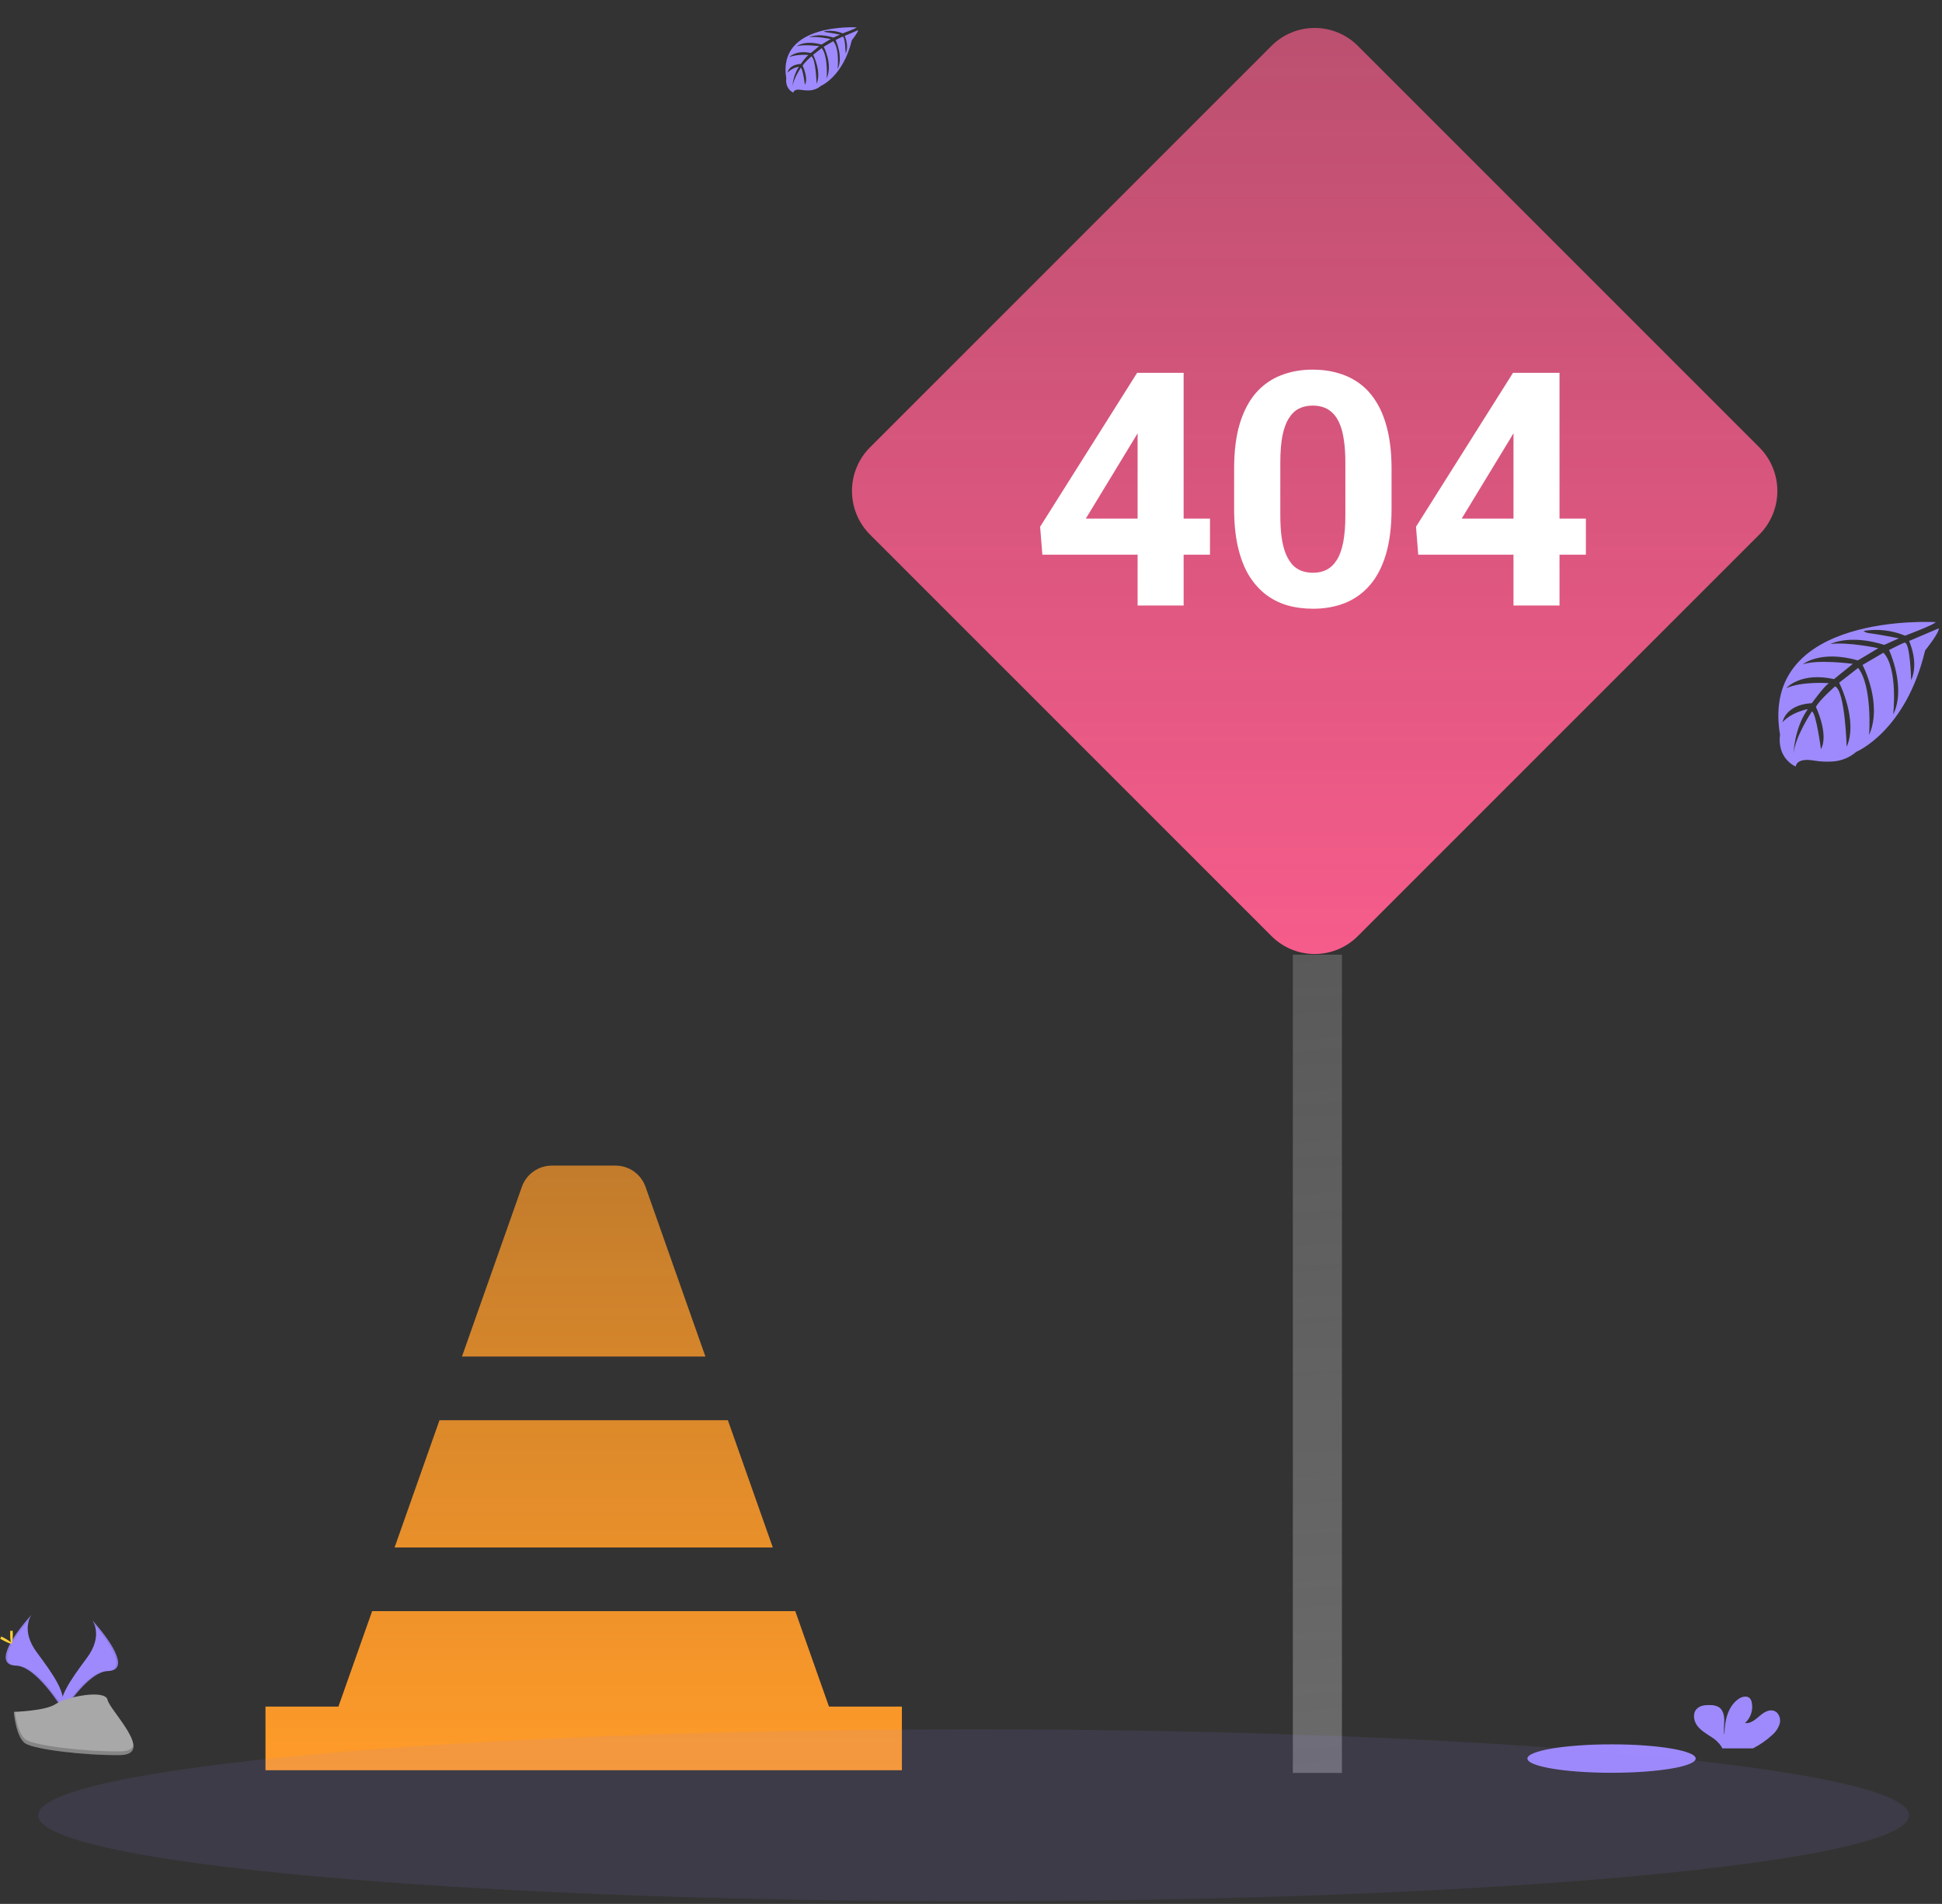 <svg width="356" height="349" viewBox="0 0 356 349" fill="none" xmlns="http://www.w3.org/2000/svg">
<rect x="0" y="0" width="356" height="349" fill="#333333" stroke="none"/>
<path d="M145.786 295.333H68.22L62.037 312.833H48.667V324.5H165.333V312.833H151.963L145.786 295.333ZM72.333 283.667H141.668L133.431 260.333H80.569L72.333 283.667ZM112.833 213.667H101.167C99.96 213.667 98.783 214.041 97.798 214.738C96.813 215.434 96.068 216.42 95.666 217.557L84.688 248.667H129.313L118.334 217.557C117.932 216.42 117.188 215.434 116.202 214.738C115.217 214.041 114.04 213.667 112.833 213.667Z" fill="url(#paint0_linear_113_2)"/>
<path d="M322.562 82.055L248.945 8.437C247.906 7.387 246.668 6.554 245.304 5.985C243.941 5.416 242.478 5.123 241 5.123C239.522 5.123 238.059 5.416 236.695 5.985C235.332 6.554 234.094 7.387 233.055 8.437L159.437 82.055C157.35 84.173 156.181 87.027 156.181 90C156.181 92.973 157.35 95.827 159.437 97.945L233.055 171.562C234.094 172.613 235.332 173.446 236.695 174.015C238.059 174.584 239.522 174.877 241 174.877C242.478 174.877 243.941 174.584 245.304 174.015C246.668 173.446 247.906 172.613 248.945 171.562L322.562 97.945C324.649 95.827 325.819 92.973 325.819 90C325.819 87.027 324.649 84.173 322.562 82.055Z" fill="url(#paint1_linear_113_2)"/>
<path d="M221.812 95.062V101.684H191.08L190.67 96.557L208.453 68.344H215.162L207.896 80.502L199.049 95.062H221.812ZM216.979 68.344V111H208.541V68.344H216.979ZM255.094 85.922V93.305C255.094 96.508 254.752 99.272 254.068 101.596C253.385 103.9 252.398 105.795 251.109 107.279C249.84 108.744 248.326 109.828 246.568 110.531C244.811 111.234 242.857 111.586 240.709 111.586C238.99 111.586 237.389 111.371 235.904 110.941C234.42 110.492 233.082 109.799 231.891 108.861C230.719 107.924 229.703 106.742 228.844 105.316C228.004 103.871 227.359 102.152 226.91 100.16C226.461 98.168 226.236 95.883 226.236 93.305V85.922C226.236 82.719 226.578 79.975 227.262 77.689C227.965 75.385 228.951 73.5 230.221 72.035C231.51 70.57 233.033 69.496 234.791 68.812C236.549 68.109 238.502 67.758 240.65 67.758C242.369 67.758 243.961 67.982 245.426 68.432C246.91 68.861 248.248 69.535 249.439 70.453C250.631 71.371 251.646 72.553 252.486 73.998C253.326 75.424 253.971 77.133 254.42 79.125C254.869 81.098 255.094 83.363 255.094 85.922ZM246.627 94.418V84.779C246.627 83.236 246.539 81.889 246.363 80.736C246.207 79.584 245.963 78.607 245.631 77.807C245.299 76.986 244.889 76.322 244.4 75.814C243.912 75.307 243.355 74.936 242.73 74.701C242.105 74.467 241.412 74.35 240.65 74.35C239.693 74.35 238.844 74.535 238.102 74.906C237.379 75.277 236.764 75.873 236.256 76.693C235.748 77.494 235.357 78.568 235.084 79.916C234.83 81.244 234.703 82.865 234.703 84.779V94.418C234.703 95.961 234.781 97.318 234.938 98.49C235.113 99.662 235.367 100.668 235.699 101.508C236.051 102.328 236.461 103.002 236.93 103.529C237.418 104.037 237.975 104.408 238.6 104.643C239.244 104.877 239.947 104.994 240.709 104.994C241.646 104.994 242.477 104.809 243.199 104.438C243.941 104.047 244.566 103.441 245.074 102.621C245.602 101.781 245.992 100.688 246.246 99.34C246.5 97.992 246.627 96.352 246.627 94.418ZM290.719 95.062V101.684H259.986L259.576 96.557L277.359 68.344H284.068L276.803 80.502L267.955 95.062H290.719ZM285.885 68.344V111H277.447V68.344H285.885Z" fill="white"/>
<path d="M16.912 297C16.912 297 19.018 299.752 15.938 303.899C12.857 308.046 10.318 311.565 11.334 314.156C11.334 314.156 15.98 306.436 19.774 306.325C23.568 306.214 21.071 301.642 16.912 297Z" fill="#9E8AFC"/>
<path opacity="0.1" d="M16.912 297C17.095 297.266 17.24 297.556 17.342 297.862C21.032 302.193 22.997 306.237 19.452 306.337C16.145 306.433 12.163 312.335 11.231 313.826C11.263 313.942 11.302 314.056 11.346 314.167C11.346 314.167 15.992 306.448 19.786 306.337C23.58 306.226 21.071 301.642 16.912 297Z" fill="black"/>
<path d="M5.779 296C5.779 296 3.673 298.752 6.75 302.899C9.827 307.046 12.37 310.565 11.353 313.156C11.353 313.156 6.704 305.436 2.914 305.325C-0.877 305.214 1.617 300.642 5.779 296Z" fill="#9E8AFC"/>
<path opacity="0.1" d="M5.779 296C5.595 296.265 5.45 296.556 5.35 296.862C1.659 301.193 -0.309 305.237 3.24 305.337C6.543 305.433 10.529 311.335 11.457 312.826C11.426 312.942 11.389 313.056 11.346 313.167C11.346 313.167 6.696 305.448 2.906 305.337C-0.884 305.226 1.617 300.642 5.779 296Z" fill="black"/>
<path d="M1.863 299.507C1.863 300.477 1.97 301.262 2.104 301.262C2.239 301.262 2.346 300.496 2.346 299.507C2.346 298.518 2.212 298.993 2.077 298.993C1.943 298.993 1.863 298.537 1.863 299.507Z" fill="#FFD037"/>
<path d="M0.516 300.665C1.368 301.128 2.112 301.408 2.177 301.289C2.242 301.171 1.602 300.703 0.75 300.239C-0.102 299.775 0.232 300.113 0.171 300.239C0.109 300.366 -0.336 300.201 0.516 300.665Z" fill="#FFD037"/>
<path d="M2.534 313.807C2.534 313.807 8.426 313.627 10.207 312.362C11.987 311.097 19.272 309.591 19.713 311.595C20.154 313.6 28.567 321.676 21.915 321.729C15.263 321.783 6.458 320.691 4.686 319.614C2.914 318.537 2.534 313.807 2.534 313.807Z" fill="#A8A8A8"/>
<path opacity="0.2" d="M22.026 321.043C15.374 321.097 6.57 320.005 4.797 318.928C3.447 318.107 2.91 315.16 2.73 313.799H2.534C2.534 313.799 2.918 318.548 4.678 319.625C6.439 320.702 15.255 321.795 21.907 321.741C23.825 321.741 24.489 321.04 24.454 320.032C24.186 320.649 23.457 321.032 22.026 321.043Z" fill="black"/>
<line x1="241.5" y1="175" x2="241.5" y2="325" stroke="url(#paint2_linear_113_2)" stroke-width="9"/>
<path d="M354.804 114.042C354.804 114.042 322.503 112.099 326.312 134.712C326.312 134.712 325.545 138.706 329.182 140.523C329.182 140.523 329.239 138.848 332.493 139.415C333.652 139.609 334.83 139.666 336.003 139.584C337.587 139.476 339.093 138.854 340.292 137.813C340.292 137.813 349.372 134.068 352.905 119.239C352.905 119.239 355.518 116.004 355.414 115.176L349.963 117.499C349.963 117.499 351.824 121.428 350.347 124.693C350.347 124.693 350.17 117.645 349.123 117.794C348.912 117.829 346.292 119.155 346.292 119.155C346.292 119.155 349.495 126 347.059 130.971C347.059 130.971 347.976 122.539 345.271 119.649L341.435 121.888C341.435 121.888 345.179 128.955 342.64 134.724C342.64 134.724 343.292 125.878 340.629 122.432L337.15 125.142C337.15 125.142 340.668 132.11 338.523 136.893C338.523 136.893 338.243 126.594 336.398 125.816C336.398 125.816 333.356 128.499 332.892 129.599C332.892 129.599 335.301 134.655 333.808 137.322C333.808 137.322 332.892 130.462 332.14 130.423C332.14 130.423 329.109 134.969 328.791 138.089C328.791 138.089 328.925 133.451 331.403 129.99C331.403 129.99 328.472 130.492 326.765 132.393C326.765 132.393 327.237 129.178 332.136 128.898C332.136 128.898 334.641 125.448 335.312 125.241C335.312 125.241 330.421 124.831 327.455 126.146C327.455 126.146 330.064 123.114 336.206 124.49L339.659 121.692C339.659 121.692 333.221 120.811 330.49 121.784C330.49 121.784 333.632 119.101 340.583 121.056L344.324 118.821C344.324 118.821 338.834 117.641 335.562 118.055C335.562 118.055 339.014 116.196 345.417 118.212L348.102 117.012C348.102 117.012 344.078 116.223 342.9 116.1C341.723 115.977 341.661 115.648 341.661 115.648C344.217 115.233 346.838 115.537 349.23 116.525C349.23 116.525 354.9 114.398 354.804 114.042Z" fill="#9E8AFC"/>
<path d="M157.013 5.019C157.013 5.019 142.435 4.138 144.138 14.356C144.138 14.356 143.797 16.161 145.435 16.981C145.435 16.981 145.458 16.215 146.931 16.483C147.455 16.569 147.986 16.595 148.516 16.56C149.232 16.509 149.913 16.228 150.457 15.759C150.457 15.759 154.558 14.065 156.154 7.365C156.154 7.365 157.335 5.904 157.305 5.529L154.842 6.579C154.842 6.579 155.686 8.354 155.022 9.829C155.022 9.829 154.941 6.644 154.47 6.721C154.374 6.721 153.188 7.334 153.188 7.334C153.188 7.334 154.638 10.427 153.545 12.673C153.545 12.673 153.959 8.863 152.739 7.556L151.005 8.568C151.005 8.568 152.697 11.765 151.55 14.371C151.55 14.371 151.842 10.374 150.641 8.817L149.068 10.04C149.068 10.04 150.656 13.187 149.69 15.349C149.69 15.349 149.563 10.695 148.727 10.343C148.727 10.343 147.353 11.554 147.142 12.052C147.142 12.052 148.232 14.352 147.557 15.544C147.557 15.544 147.142 12.443 146.789 12.432C146.789 12.432 145.42 14.482 145.278 15.881C145.344 14.579 145.75 13.318 146.456 12.221C145.666 12.37 144.938 12.747 144.361 13.306C144.361 13.306 144.572 11.853 146.793 11.726C146.793 11.726 147.925 10.17 148.228 10.075C148.228 10.075 146.018 9.891 144.679 10.485C144.679 10.485 145.857 9.113 148.635 9.718L150.169 8.457C150.169 8.457 147.261 8.074 146.026 8.495C146.026 8.495 147.445 7.284 150.587 8.17L152.275 7.158C152.275 7.158 149.797 6.625 148.316 6.817C148.316 6.817 149.878 5.977 152.77 6.89L153.979 6.345C153.979 6.345 152.16 5.989 151.631 5.935C151.101 5.881 151.067 5.732 151.067 5.732C152.218 5.541 153.401 5.673 154.481 6.115C154.481 6.115 157.055 5.18 157.013 5.019Z" fill="#9E8AFC"/>
<path d="M295.426 324.968C303.945 324.968 310.851 323.801 310.851 322.362C310.851 320.923 303.945 319.756 295.426 319.756C286.906 319.756 280 320.923 280 322.362C280 323.801 286.906 324.968 295.426 324.968Z" fill="#9E8AFC"/>
<path d="M324.802 318.104C325.506 317.53 326.019 316.756 326.275 315.884C326.463 315.007 326.087 313.949 325.247 313.627C324.303 313.267 323.294 313.922 322.53 314.581C321.767 315.241 320.889 315.992 319.887 315.854C320.402 315.388 320.787 314.797 321.005 314.138C321.223 313.479 321.266 312.774 321.13 312.094C321.087 311.812 320.967 311.547 320.785 311.327C320.259 310.768 319.312 311.005 318.683 311.446C316.688 312.849 316.132 315.555 316.12 317.993C315.921 317.115 316.089 316.199 316.086 315.31C316.082 314.42 315.832 313.393 315.073 312.922C314.601 312.67 314.072 312.546 313.538 312.561C312.641 312.527 311.643 312.615 311.029 313.27C310.262 314.087 310.465 315.451 311.129 316.337C311.793 317.222 312.798 317.797 313.722 318.414C314.466 318.856 315.101 319.46 315.579 320.181C315.635 320.283 315.681 320.389 315.717 320.499H321.337C322.595 319.86 323.76 319.055 324.802 318.104Z" fill="#9E8AFC"/>
<path opacity="0.1" d="M178.475 348.521C273.178 348.521 349.949 341.465 349.949 332.761C349.949 324.056 273.178 317 178.475 317C83.772 317 7 324.056 7 332.761C7 341.465 83.772 348.521 178.475 348.521Z" fill="#9E8AFC"/>
<defs>
<linearGradient id="paint0_linear_113_2" x1="107" y1="213.667" x2="107" y2="324.5" gradientUnits="userSpaceOnUse">
<stop stop-color="#FF9B29" stop-opacity="0.7"/>
<stop offset="1" stop-color="#FF9B29"/>
</linearGradient>
<linearGradient id="paint1_linear_113_2" x1="241" y1="5.123" x2="241" y2="174.877" gradientUnits="userSpaceOnUse">
<stop stop-color="#F65C8B" stop-opacity="0.7"/>
<stop offset="1" stop-color="#F65C8B"/>
</linearGradient>
<linearGradient id="paint2_linear_113_2" x1="237" y1="175" x2="246" y2="325" gradientUnits="userSpaceOnUse">
<stop stop-color="#6A6A6A" stop-opacity="0.7"/>
<stop offset="1" stop-color="#6A6A6A"/>
</linearGradient>
</defs>
</svg>
